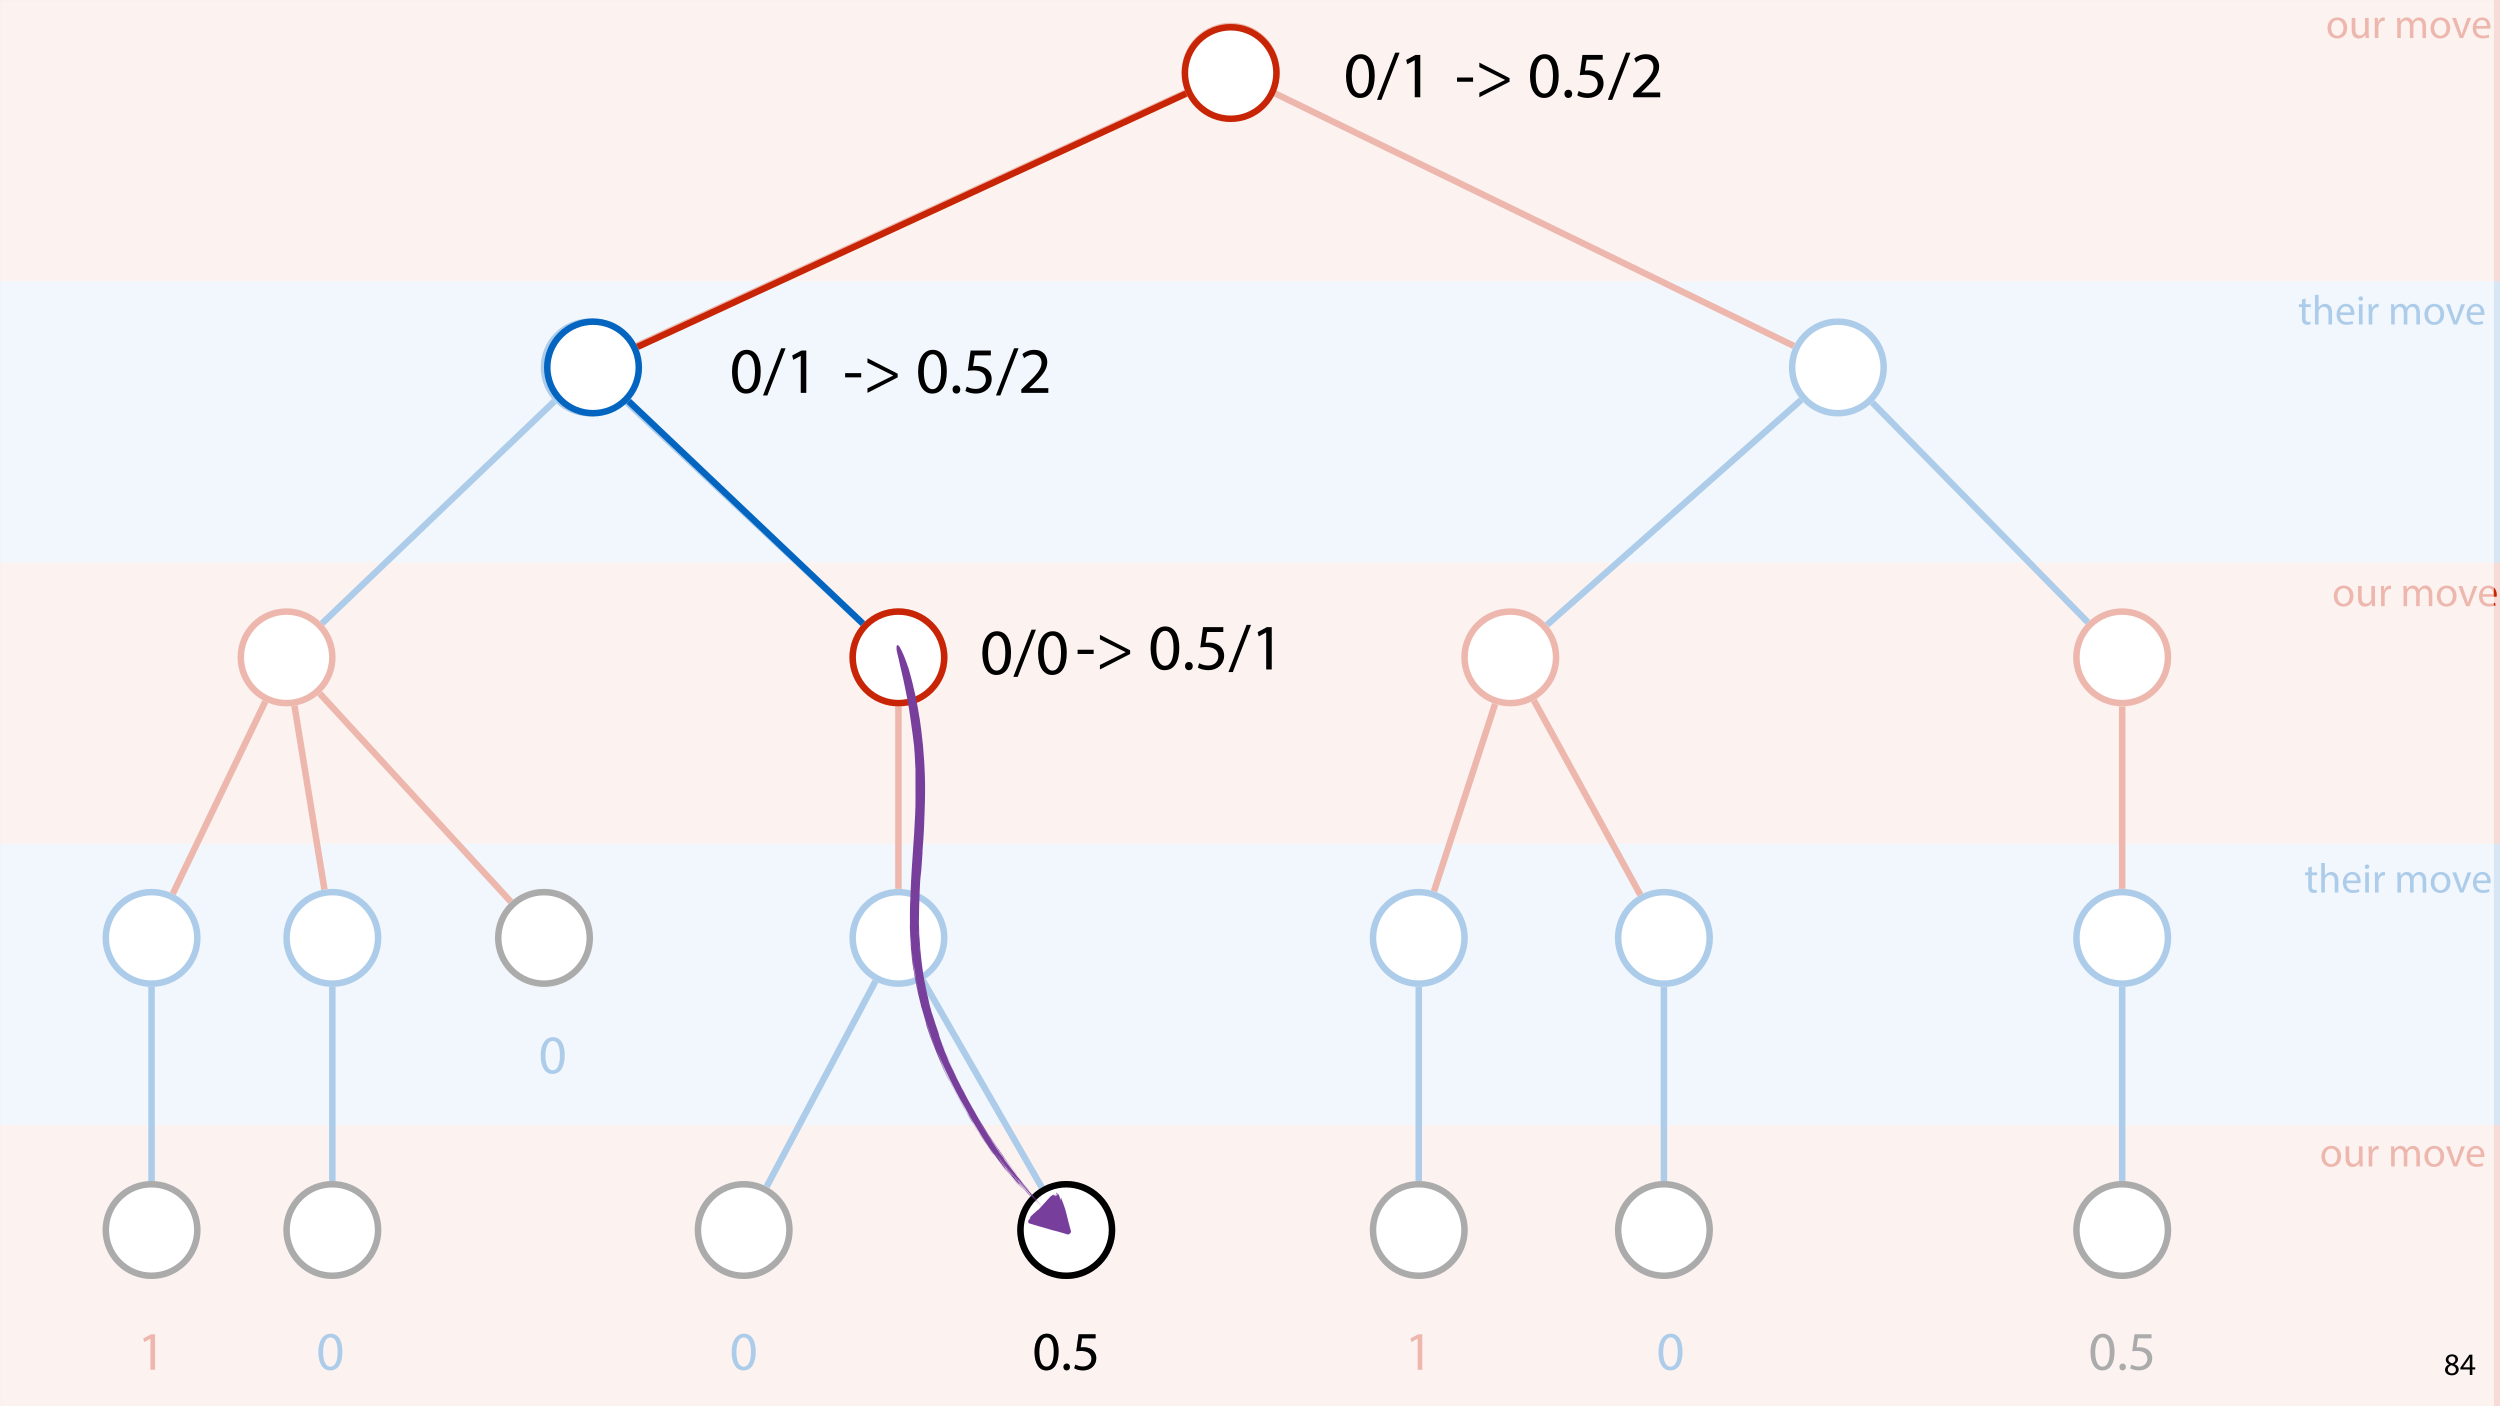 <?xml version="1.0" encoding="UTF-8"?>
<svg xmlns="http://www.w3.org/2000/svg" xmlns:xlink="http://www.w3.org/1999/xlink" width="1920pt" height="1080pt" viewBox="0 0 1920 1080" version="1.1">
<defs>
<g>
<symbol overflow="visible" id="glyph0-0">
<path style="stroke:none;" d="M 0 0 L 16 0 L 16 -22.406 L 0 -22.406 Z M 8 -12.641 L 2.562 -20.797 L 13.438 -20.797 Z M 8.953 -11.203 L 14.406 -19.359 L 14.406 -3.047 Z M 2.562 -1.594 L 8 -9.766 L 13.438 -1.594 Z M 1.594 -19.359 L 7.047 -11.203 L 1.594 -3.047 Z M 1.594 -19.359 "/>
</symbol>
<symbol overflow="visible" id="glyph0-1">
<path style="stroke:none;" d="M 8.891 -15.844 C 4.609 -15.844 1.219 -12.797 1.219 -7.609 C 1.219 -2.719 4.453 0.359 8.641 0.359 C 12.391 0.359 16.359 -2.141 16.359 -7.875 C 16.359 -12.609 13.344 -15.844 8.891 -15.844 Z M 8.828 -13.734 C 12.156 -13.734 13.469 -10.406 13.469 -7.781 C 13.469 -4.281 11.453 -1.766 8.766 -1.766 C 6.016 -1.766 4.062 -4.312 4.062 -7.719 C 4.062 -10.656 5.5 -13.734 8.828 -13.734 Z M 8.828 -13.734 "/>
</symbol>
<symbol overflow="visible" id="glyph0-2">
<path style="stroke:none;" d="M 15.297 -15.484 L 12.484 -15.484 L 12.484 -5.984 C 12.484 -5.469 12.391 -4.953 12.219 -4.547 C 11.719 -3.297 10.406 -1.984 8.516 -1.984 C 5.953 -1.984 5.062 -3.969 5.062 -6.906 L 5.062 -15.484 L 2.234 -15.484 L 2.234 -6.438 C 2.234 -0.984 5.156 0.359 7.578 0.359 C 10.344 0.359 11.969 -1.281 12.703 -2.531 L 12.766 -2.531 L 12.922 0 L 15.422 0 C 15.328 -1.219 15.297 -2.625 15.297 -4.219 Z M 15.297 -15.484 "/>
</symbol>
<symbol overflow="visible" id="glyph0-3">
<path style="stroke:none;" d="M 2.344 0 L 5.125 0 L 5.125 -8.25 C 5.125 -8.734 5.188 -9.188 5.25 -9.562 C 5.625 -11.688 7.047 -13.188 9.031 -13.188 C 9.406 -13.188 9.703 -13.156 9.984 -13.094 L 9.984 -15.75 C 9.734 -15.812 9.5 -15.844 9.188 -15.844 C 7.297 -15.844 5.594 -14.531 4.891 -12.453 L 4.766 -12.453 L 4.672 -15.484 L 2.203 -15.484 C 2.297 -14.047 2.344 -12.484 2.344 -10.656 Z M 2.344 0 "/>
</symbol>
<symbol overflow="visible" id="glyph0-4">
<path style="stroke:none;" d=""/>
</symbol>
<symbol overflow="visible" id="glyph0-5">
<path style="stroke:none;" d="M 2.344 0 L 5.094 0 L 5.094 -9.344 C 5.094 -9.828 5.156 -10.297 5.312 -10.719 C 5.766 -12.125 7.047 -13.531 8.797 -13.531 C 10.938 -13.531 12.031 -11.75 12.031 -9.281 L 12.031 0 L 14.781 0 L 14.781 -9.562 C 14.781 -10.078 14.875 -10.594 15.016 -10.969 C 15.484 -12.359 16.734 -13.531 18.344 -13.531 C 20.609 -13.531 21.703 -11.75 21.703 -8.766 L 21.703 0 L 24.453 0 L 24.453 -9.125 C 24.453 -14.5 21.406 -15.844 19.359 -15.844 C 17.891 -15.844 16.859 -15.453 15.938 -14.75 C 15.297 -14.266 14.688 -13.594 14.203 -12.734 L 14.141 -12.734 C 13.469 -14.562 11.875 -15.844 9.766 -15.844 C 7.203 -15.844 5.766 -14.469 4.891 -12.984 L 4.797 -12.984 L 4.672 -15.484 L 2.203 -15.484 C 2.297 -14.203 2.344 -12.891 2.344 -11.297 Z M 2.344 0 "/>
</symbol>
<symbol overflow="visible" id="glyph0-6">
<path style="stroke:none;" d="M 0.422 -15.484 L 6.297 0 L 8.984 0 L 15.078 -15.484 L 12.125 -15.484 L 9.125 -6.781 C 8.609 -5.375 8.156 -4.094 7.812 -2.812 L 7.719 -2.812 C 7.391 -4.094 6.969 -5.375 6.469 -6.781 L 3.422 -15.484 Z M 0.422 -15.484 "/>
</symbol>
<symbol overflow="visible" id="glyph0-7">
<path style="stroke:none;" d="M 14.781 -7.234 C 14.812 -7.516 14.875 -7.969 14.875 -8.547 C 14.875 -11.391 13.531 -15.844 8.484 -15.844 C 3.969 -15.844 1.219 -12.156 1.219 -7.484 C 1.219 -2.812 4.062 0.312 8.828 0.312 C 11.297 0.312 12.984 -0.188 13.984 -0.641 L 13.5 -2.656 C 12.453 -2.203 11.234 -1.859 9.219 -1.859 C 6.406 -1.859 3.969 -3.422 3.906 -7.234 Z M 3.938 -9.25 C 4.156 -11.203 5.406 -13.828 8.25 -13.828 C 11.422 -13.828 12.188 -11.047 12.156 -9.25 Z M 3.938 -9.25 "/>
</symbol>
<symbol overflow="visible" id="glyph0-8">
<path style="stroke:none;" d="M 2.969 -19.203 L 2.969 -15.484 L 0.578 -15.484 L 0.578 -13.344 L 2.969 -13.344 L 2.969 -4.891 C 2.969 -3.078 3.266 -1.703 4.062 -0.859 C 4.734 -0.094 5.797 0.312 7.109 0.312 C 8.188 0.312 9.062 0.156 9.594 -0.062 L 9.469 -2.172 C 9.125 -2.078 8.578 -1.984 7.844 -1.984 C 6.266 -1.984 5.734 -3.078 5.734 -4.984 L 5.734 -13.344 L 9.766 -13.344 L 9.766 -15.484 L 5.734 -15.484 L 5.734 -19.938 Z M 2.969 -19.203 "/>
</symbol>
<symbol overflow="visible" id="glyph0-9">
<path style="stroke:none;" d="M 2.344 0 L 5.156 0 L 5.156 -9.344 C 5.156 -9.891 5.188 -10.297 5.344 -10.688 C 5.859 -12.219 7.297 -13.5 9.125 -13.5 C 11.781 -13.5 12.703 -11.391 12.703 -8.891 L 12.703 0 L 15.516 0 L 15.516 -9.219 C 15.516 -14.562 12.188 -15.844 10.109 -15.844 C 9.062 -15.844 8.062 -15.516 7.234 -15.047 C 6.375 -14.562 5.656 -13.859 5.219 -13.062 L 5.156 -13.062 L 5.156 -22.719 L 2.344 -22.719 Z M 2.344 0 "/>
</symbol>
<symbol overflow="visible" id="glyph0-10">
<path style="stroke:none;" d="M 5.156 0 L 5.156 -15.484 L 2.344 -15.484 L 2.344 0 Z M 3.75 -21.594 C 2.719 -21.594 1.984 -20.828 1.984 -19.844 C 1.984 -18.875 2.688 -18.109 3.688 -18.109 C 4.797 -18.109 5.5 -18.875 5.469 -19.844 C 5.469 -20.828 4.797 -21.594 3.75 -21.594 Z M 3.75 -21.594 "/>
</symbol>
<symbol overflow="visible" id="glyph1-0">
<path style="stroke:none;" d="M 0 0 L 21 0 L 21 -29.406 L 0 -29.406 Z M 10.5 -16.594 L 3.359 -27.297 L 17.641 -27.297 Z M 11.766 -14.703 L 18.906 -25.406 L 18.906 -3.984 Z M 3.359 -2.094 L 10.5 -12.812 L 17.641 -2.094 Z M 2.094 -25.406 L 9.234 -14.703 L 2.094 -3.984 Z M 2.094 -25.406 "/>
</symbol>
<symbol overflow="visible" id="glyph1-1">
<path style="stroke:none;" d="M 9.906 0 L 13.484 0 L 13.484 -27.297 L 10.328 -27.297 L 4.375 -24.109 L 5.078 -21.297 L 9.828 -23.859 L 9.906 -23.859 Z M 9.906 0 "/>
</symbol>
<symbol overflow="visible" id="glyph1-2">
<path style="stroke:none;" d="M 11 -27.766 C 5.453 -27.766 1.516 -22.719 1.516 -13.562 C 1.594 -4.531 5.203 0.469 10.547 0.469 C 16.594 0.469 20.031 -4.656 20.031 -13.938 C 20.031 -22.641 16.766 -27.766 11 -27.766 Z M 10.797 -24.906 C 14.609 -24.906 16.344 -20.5 16.344 -13.781 C 16.344 -6.797 14.531 -2.391 10.75 -2.391 C 7.391 -2.391 5.203 -6.422 5.203 -13.531 C 5.203 -20.953 7.562 -24.906 10.797 -24.906 Z M 10.797 -24.906 "/>
</symbol>
<symbol overflow="visible" id="glyph1-3">
<path style="stroke:none;" d="M 4.656 0.469 C 6.219 0.469 7.188 -0.672 7.188 -2.188 C 7.188 -3.734 6.172 -4.828 4.703 -4.828 C 3.234 -4.828 2.188 -3.734 2.188 -2.188 C 2.188 -0.672 3.188 0.469 4.656 0.469 Z M 4.656 0.469 "/>
</symbol>
<symbol overflow="visible" id="glyph1-4">
<path style="stroke:none;" d="M 18.188 -27.297 L 5.125 -27.297 L 3.359 -14.203 C 4.375 -14.328 5.594 -14.484 7.141 -14.484 C 12.594 -14.484 14.953 -11.969 15 -8.438 C 15 -4.781 12.016 -2.516 8.531 -2.516 C 6.047 -2.516 3.828 -3.359 2.688 -4.031 L 1.766 -1.219 C 3.062 -0.375 5.594 0.469 8.562 0.469 C 14.484 0.469 18.734 -3.531 18.734 -8.859 C 18.734 -12.312 16.969 -14.656 14.828 -15.875 C 13.141 -16.891 11.047 -17.344 8.953 -17.344 C 7.938 -17.344 7.344 -17.266 6.719 -17.172 L 7.766 -24.188 L 18.188 -24.188 Z M 18.188 -27.297 "/>
</symbol>
<symbol overflow="visible" id="glyph2-0">
<path style="stroke:none;" d="M 0 0 L 12 0 L 12 -16.797 L 0 -16.797 Z M 6 -9.484 L 1.922 -15.594 L 10.078 -15.594 Z M 6.719 -8.406 L 10.797 -14.516 L 10.797 -2.281 Z M 1.922 -1.203 L 6 -7.312 L 10.078 -1.203 Z M 1.203 -14.516 L 5.281 -8.406 L 1.203 -2.281 Z M 1.203 -14.516 "/>
</symbol>
<symbol overflow="visible" id="glyph2-1">
<path style="stroke:none;" d="M 6.125 0.266 C 9.094 0.266 11.422 -1.562 11.422 -4.266 C 11.422 -6.172 10.219 -7.531 8.281 -8.297 L 8.281 -8.375 C 10.203 -9.281 10.844 -10.703 10.844 -12.031 C 10.844 -13.969 9.344 -15.859 6.312 -15.859 C 3.578 -15.859 1.484 -14.188 1.484 -11.719 C 1.484 -10.375 2.234 -9.031 3.953 -8.203 L 3.984 -8.141 C 2.062 -7.312 0.891 -5.922 0.891 -3.953 C 0.891 -1.688 2.859 0.266 6.125 0.266 Z M 6.172 -1.266 C 4.172 -1.266 2.969 -2.656 3.047 -4.25 C 3.047 -5.734 4.031 -6.938 5.859 -7.469 C 7.969 -6.859 9.281 -5.953 9.281 -4.062 C 9.281 -2.453 8.062 -1.266 6.172 -1.266 Z M 6.188 -14.359 C 8.094 -14.359 8.828 -13.062 8.828 -11.812 C 8.828 -10.391 7.797 -9.438 6.453 -8.969 C 4.656 -9.453 3.484 -10.297 3.484 -11.859 C 3.484 -13.203 4.438 -14.359 6.188 -14.359 Z M 6.188 -14.359 "/>
</symbol>
<symbol overflow="visible" id="glyph2-2">
<path style="stroke:none;" d="M 9.594 0 L 9.594 -4.25 L 11.781 -4.25 L 11.781 -5.906 L 9.594 -5.906 L 9.594 -15.594 L 7.312 -15.594 L 0.359 -5.641 L 0.359 -4.25 L 7.609 -4.25 L 7.609 0 Z M 2.5 -5.906 L 2.5 -5.953 L 6.312 -11.25 C 6.75 -11.969 7.125 -12.641 7.609 -13.562 L 7.688 -13.562 C 7.625 -12.75 7.609 -11.922 7.609 -11.109 L 7.609 -5.906 Z M 2.5 -5.906 "/>
</symbol>
<symbol overflow="visible" id="glyph3-0">
<path style="stroke:none;" d="M 0 0 L 25 0 L 25 -35 L 0 -35 Z M 12.5 -19.75 L 4 -32.5 L 21 -32.5 Z M 14 -17.5 L 22.5 -30.25 L 22.5 -4.75 Z M 4 -2.5 L 12.5 -15.25 L 21 -2.5 Z M 2.5 -30.25 L 11 -17.5 L 2.5 -4.75 Z M 2.5 -30.25 "/>
</symbol>
<symbol overflow="visible" id="glyph3-1">
<path style="stroke:none;" d="M 13.094 -33.047 C 6.5 -33.047 1.797 -27.047 1.797 -16.156 C 1.906 -5.406 6.203 0.547 12.547 0.547 C 19.75 0.547 23.844 -5.547 23.844 -16.594 C 23.844 -26.953 19.953 -33.047 13.094 -33.047 Z M 12.844 -29.656 C 17.406 -29.656 19.453 -24.406 19.453 -16.406 C 19.453 -8.094 17.297 -2.844 12.797 -2.844 C 8.797 -2.844 6.203 -7.656 6.203 -16.094 C 6.203 -24.953 9 -29.656 12.844 -29.656 Z M 12.844 -29.656 "/>
</symbol>
<symbol overflow="visible" id="glyph3-2">
<path style="stroke:none;" d="M 3.297 2 L 17.297 -34.25 L 13.906 -34.25 L -0.047 2 Z M 3.297 2 "/>
</symbol>
<symbol overflow="visible" id="glyph3-3">
<path style="stroke:none;" d="M 11.797 0 L 16.047 0 L 16.047 -32.5 L 12.297 -32.5 L 5.203 -28.703 L 6.047 -25.344 L 11.703 -28.406 L 11.797 -28.406 Z M 11.797 0 "/>
</symbol>
<symbol overflow="visible" id="glyph3-4">
<path style="stroke:none;" d="M 1.5 -15.156 L 1.5 -11.906 L 13.844 -11.906 L 13.844 -15.156 Z M 1.5 -15.156 "/>
</symbol>
<symbol overflow="visible" id="glyph3-5">
<path style="stroke:none;" d="M 26.5 -14.703 L 3.297 -26.594 L 3.297 -23.156 L 23 -13.344 L 23 -13.25 L 3.297 -3.453 L 3.297 0 L 26.5 -11.906 Z M 26.5 -14.703 "/>
</symbol>
<symbol overflow="visible" id="glyph3-6">
<path style="stroke:none;" d=""/>
</symbol>
<symbol overflow="visible" id="glyph3-7">
<path style="stroke:none;" d="M 5.547 0.547 C 7.406 0.547 8.547 -0.797 8.547 -2.594 C 8.547 -4.453 7.344 -5.75 5.594 -5.75 C 3.844 -5.75 2.594 -4.453 2.594 -2.594 C 2.594 -0.797 3.797 0.547 5.547 0.547 Z M 5.547 0.547 "/>
</symbol>
<symbol overflow="visible" id="glyph3-8">
<path style="stroke:none;" d="M 21.656 -32.5 L 6.094 -32.5 L 4 -16.906 C 5.203 -17.047 6.656 -17.25 8.5 -17.25 C 15 -17.25 17.797 -14.25 17.844 -10.047 C 17.844 -5.703 14.297 -3 10.156 -3 C 7.203 -3 4.547 -4 3.203 -4.797 L 2.094 -1.453 C 3.656 -0.453 6.656 0.547 10.203 0.547 C 17.25 0.547 22.297 -4.203 22.297 -10.547 C 22.297 -14.656 20.203 -17.453 17.656 -18.906 C 15.656 -20.094 13.156 -20.656 10.656 -20.656 C 9.453 -20.656 8.75 -20.547 8 -20.453 L 9.25 -28.797 L 21.656 -28.797 Z M 21.656 -32.5 "/>
</symbol>
<symbol overflow="visible" id="glyph3-9">
<path style="stroke:none;" d="M 23 0 L 23 -3.656 L 8.406 -3.656 L 8.406 -3.75 L 11 -6.156 C 17.844 -12.75 22.203 -17.594 22.203 -23.594 C 22.203 -28.25 19.25 -33.047 12.25 -33.047 C 8.5 -33.047 5.297 -31.656 3.047 -29.75 L 4.453 -26.656 C 5.953 -27.906 8.406 -29.406 11.344 -29.406 C 16.203 -29.406 17.797 -26.344 17.797 -23.047 C 17.75 -18.156 14 -13.953 5.703 -6.047 L 2.25 -2.703 L 2.25 0 Z M 23 0 "/>
</symbol>
</g>
<filter id="alpha" filterUnits="objectBoundingBox" x="0%" y="0%" width="100%" height="100%">
  <feColorMatrix type="matrix" in="SourceGraphic" values="0 0 0 0 1 0 0 0 0 1 0 0 0 0 1 0 0 0 1 0"/>
</filter>
<mask id="mask0">
  <g filter="url(#alpha)">
<rect x="0" y="0" width="1920" height="1080" style="fill:rgb(0%,0%,0%);fill-opacity:0.671;stroke:none;"/>
  </g>
</mask>
<clipPath id="clip1">
  <rect x="0" y="0" width="1916" height="1080"/>
</clipPath>
<g id="surface5" clip-path="url(#clip1)">
<path style=" stroke:none;fill-rule:nonzero;fill:rgb(100%,100%,100%);fill-opacity:1;" d="M -0.5 1080 L 1915.309 1080 L 1915.309 0 L -0.5 0 Z M -0.5 1080 "/>
</g>
</defs>
<g id="surface1">
<rect x="0" y="0" width="1920" height="1080" style="fill:rgb(100%,100%,100%);fill-opacity:1;stroke:none;"/>
<path style=" stroke:none;fill-rule:nonzero;fill:rgb(78.432%,14.51%,2.353%);fill-opacity:0.161;" d="M 0 216 L 1920 216 L 1920 0 L 0 0 Z M 0 216 "/>
<path style=" stroke:none;fill-rule:nonzero;fill:rgb(1.176%,39.607%,75.294%);fill-opacity:0.161;" d="M 0 432 L 1920 432 L 1920 216 L 0 216 Z M 0 432 "/>
<path style=" stroke:none;fill-rule:nonzero;fill:rgb(78.432%,14.51%,2.353%);fill-opacity:0.161;" d="M 0 648 L 1920 648 L 1920 432 L 0 432 Z M 0 648 "/>
<path style=" stroke:none;fill-rule:nonzero;fill:rgb(1.176%,39.607%,75.294%);fill-opacity:0.161;" d="M 0 864 L 1920 864 L 1920 648 L 0 648 Z M 0 864 "/>
<path style=" stroke:none;fill-rule:nonzero;fill:rgb(78.432%,14.51%,2.353%);fill-opacity:0.161;" d="M 0 1080 L 1920 1080 L 1920 864 L 0 864 Z M 0 1080 "/>
<path style="fill-rule:nonzero;fill:rgb(100%,100%,100%);fill-opacity:1;stroke-width:5;stroke-linecap:butt;stroke-linejoin:miter;stroke:rgb(78.432%,14.51%,2.353%);stroke-opacity:1;stroke-miterlimit:4;" d="M 60.016 10.297 C 73.742 24.027 73.742 46.285 60.016 60.016 C 46.285 73.742 24.027 73.742 10.297 60.016 C -3.434 46.285 -3.434 24.027 10.297 10.297 C 24.027 -3.434 46.285 -3.434 60.016 10.297 Z M 60.016 10.297 " transform="matrix(1,0,0,1,910,20)"/>
<path style="fill-rule:nonzero;fill:rgb(100%,100%,100%);fill-opacity:1;stroke-width:5;stroke-linecap:butt;stroke-linejoin:miter;stroke:rgb(1.176%,39.607%,75.294%);stroke-opacity:1;stroke-miterlimit:4;" d="M 60.014 10.299 C 73.744 24.025 73.744 46.287 60.014 60.013 C 46.287 73.744 24.025 73.744 10.299 60.013 C -3.432 46.287 -3.432 24.025 10.299 10.299 C 24.025 -3.432 46.287 -3.432 60.014 10.299 Z M 60.014 10.299 " transform="matrix(1,0,0,1,417.799,247.034)"/>
<path style=" stroke:none;fill-rule:nonzero;fill:rgb(100%,100%,100%);fill-opacity:1;" d="M 1436.379 257.332 C 1450.105 271.059 1450.105 293.32 1436.379 307.047 C 1422.648 320.777 1400.391 320.777 1386.66 307.047 C 1372.93 293.32 1372.93 271.059 1386.66 257.332 C 1400.391 243.602 1422.648 243.602 1436.379 257.332 Z M 1436.379 257.332 "/>
<path style="fill:none;stroke-width:5;stroke-linecap:butt;stroke-linejoin:miter;stroke:rgb(1.176%,39.607%,75.294%);stroke-opacity:1;stroke-miterlimit:4;" d="M 60.015 10.299 C 73.741 24.025 73.741 46.287 60.015 60.013 C 46.284 73.744 24.027 73.744 10.296 60.013 C -3.43 46.287 -3.43 24.025 10.296 10.299 C 24.027 -3.432 46.284 -3.432 60.015 10.299 Z M 60.015 10.299 " transform="matrix(1,0,0,1,1376.364,247.034)"/>
<path style="fill-rule:nonzero;fill:rgb(100%,100%,100%);fill-opacity:1;stroke-width:5;stroke-linecap:butt;stroke-linejoin:miter;stroke:rgb(78.432%,14.51%,2.353%);stroke-opacity:1;stroke-miterlimit:4;" d="M 60.013 10.295 C 73.744 24.026 73.744 46.284 60.013 60.014 C 46.287 73.744 24.025 73.744 10.298 60.014 C -3.432 46.284 -3.432 24.026 10.298 10.295 C 24.025 -3.431 46.287 -3.431 60.013 10.295 Z M 60.013 10.295 " transform="matrix(1,0,0,1,184.928,469.689)"/>
<path style="fill-rule:nonzero;fill:rgb(100%,100%,100%);fill-opacity:1;stroke-width:5;stroke-linecap:butt;stroke-linejoin:miter;stroke:rgb(78.432%,14.51%,2.353%);stroke-opacity:1;stroke-miterlimit:4;" d="M 60.015 10.295 C 73.741 24.026 73.741 46.284 60.015 60.014 C 46.284 73.744 24.027 73.744 10.296 60.014 C -3.43 46.284 -3.43 24.026 10.296 10.295 C 24.027 -3.431 46.284 -3.431 60.015 10.295 Z M 60.015 10.295 " transform="matrix(1,0,0,1,654.848,469.689)"/>
<path style=" stroke:none;fill-rule:nonzero;fill:rgb(100%,100%,100%);fill-opacity:1;" d="M 1184.781 479.984 C 1198.512 493.715 1198.512 515.973 1184.781 529.703 C 1171.055 543.434 1148.797 543.434 1135.066 529.703 C 1121.336 515.973 1121.336 493.715 1135.066 479.984 C 1148.797 466.258 1171.055 466.258 1184.781 479.984 Z M 1184.781 479.984 "/>
<path style="fill:none;stroke-width:5;stroke-linecap:butt;stroke-linejoin:miter;stroke:rgb(78.432%,14.51%,2.353%);stroke-opacity:1;stroke-miterlimit:4;" d="M 60.012 10.295 C 73.743 24.026 73.743 46.284 60.012 60.014 C 46.286 73.744 24.024 73.744 10.297 60.014 C -3.433 46.284 -3.433 24.026 10.297 10.295 C 24.024 -3.431 46.286 -3.431 60.012 10.295 Z M 60.012 10.295 " transform="matrix(1,0,0,1,1124.769,469.689)"/>
<path style="fill-rule:nonzero;fill:rgb(100%,100%,100%);fill-opacity:1;stroke-width:5;stroke-linecap:butt;stroke-linejoin:miter;stroke:rgb(78.432%,14.51%,2.353%);stroke-opacity:1;stroke-miterlimit:4;" d="M 60.014 10.295 C 73.745 24.026 73.745 46.284 60.014 60.014 C 46.284 73.744 24.026 73.744 10.295 60.014 C -3.431 46.284 -3.431 24.026 10.295 10.295 C 24.026 -3.431 46.284 -3.431 60.014 10.295 Z M 60.014 10.295 " transform="matrix(1,0,0,1,1594.689,469.689)"/>
<path style="fill-rule:nonzero;fill:rgb(100%,100%,100%);fill-opacity:1;stroke-width:5;stroke-linecap:butt;stroke-linejoin:miter;stroke:rgb(1.176%,39.607%,75.294%);stroke-opacity:1;stroke-miterlimit:4;" d="M 60.014 10.298 C 73.744 24.024 73.744 46.286 60.014 60.013 C 46.283 73.743 24.026 73.743 10.295 60.013 C -3.432 46.286 -3.432 24.024 10.295 10.298 C 24.026 -3.433 46.283 -3.433 60.014 10.298 Z M 60.014 10.298 " transform="matrix(1,0,0,1,81.244,685.144)"/>
<path style="fill-rule:nonzero;fill:rgb(100%,100%,100%);fill-opacity:1;stroke-width:5;stroke-linecap:butt;stroke-linejoin:miter;stroke:rgb(0%,0%,0%);stroke-opacity:1;stroke-miterlimit:4;" d="M 60.013 10.298 C 73.743 24.024 73.743 46.286 60.013 60.013 C 46.286 73.743 24.024 73.743 10.298 60.013 C -3.433 46.286 -3.433 24.024 10.298 10.298 C 24.024 -3.433 46.286 -3.433 60.013 10.298 Z M 60.013 10.298 " transform="matrix(1,0,0,1,382.644,685.144)"/>
<path style="fill-rule:nonzero;fill:rgb(100%,100%,100%);fill-opacity:1;stroke-width:5;stroke-linecap:butt;stroke-linejoin:miter;stroke:rgb(1.176%,39.607%,75.294%);stroke-opacity:1;stroke-miterlimit:4;" d="M 60.015 10.298 C 73.741 24.024 73.741 46.286 60.015 60.013 C 46.284 73.743 24.027 73.743 10.296 60.013 C -3.43 46.286 -3.43 24.024 10.296 10.298 C 24.027 -3.433 46.284 -3.433 60.015 10.298 Z M 60.015 10.298 " transform="matrix(1,0,0,1,654.848,685.144)"/>
<path style=" stroke:none;fill-rule:nonzero;fill:rgb(100%,100%,100%);fill-opacity:1;" d="M 1302.75 695.441 C 1316.477 709.168 1316.477 731.43 1302.75 745.156 C 1289.02 758.887 1266.762 758.887 1253.031 745.156 C 1239.305 731.43 1239.305 709.168 1253.031 695.441 C 1266.762 681.711 1289.02 681.711 1302.75 695.441 Z M 1302.75 695.441 "/>
<path style="fill:none;stroke-width:5;stroke-linecap:butt;stroke-linejoin:miter;stroke:rgb(1.176%,39.607%,75.294%);stroke-opacity:1;stroke-miterlimit:4;" d="M 60.015 10.298 C 73.742 24.024 73.742 46.286 60.015 60.013 C 46.285 73.743 24.027 73.743 10.296 60.013 C -3.434 46.286 -3.434 24.024 10.296 10.298 C 24.027 -3.433 46.285 -3.433 60.015 10.298 Z M 60.015 10.298 " transform="matrix(1,0,0,1,1242.735,685.144)"/>
<path style="fill-rule:nonzero;fill:rgb(100%,100%,100%);fill-opacity:1;stroke-width:5;stroke-linecap:butt;stroke-linejoin:miter;stroke:rgb(1.176%,39.607%,75.294%);stroke-opacity:1;stroke-miterlimit:4;" d="M 60.014 10.298 C 73.745 24.024 73.745 46.286 60.014 60.013 C 46.284 73.743 24.026 73.743 10.295 60.013 C -3.431 46.286 -3.431 24.024 10.295 10.298 C 24.026 -3.433 46.284 -3.433 60.014 10.298 Z M 60.014 10.298 " transform="matrix(1,0,0,1,1594.689,685.144)"/>
<path style="fill-rule:nonzero;fill:rgb(100%,100%,100%);fill-opacity:1;stroke-width:5;stroke-linecap:butt;stroke-linejoin:miter;stroke:rgb(0%,0%,0%);stroke-opacity:1;stroke-miterlimit:4;" d="M 60.014 10.296 C 73.744 24.027 73.744 46.284 60.014 60.015 C 46.283 73.741 24.026 73.741 10.295 60.015 C -3.432 46.284 -3.432 24.027 10.295 10.296 C 24.026 -3.431 46.283 -3.431 60.014 10.296 Z M 60.014 10.296 " transform="matrix(1,0,0,1,81.244,909.489)"/>
<path style="fill-rule:nonzero;fill:rgb(100%,100%,100%);fill-opacity:1;stroke-width:5;stroke-linecap:butt;stroke-linejoin:miter;stroke:rgb(0%,0%,0%);stroke-opacity:1;stroke-miterlimit:4;" d="M 60.014 10.296 C 73.744 24.027 73.744 46.284 60.014 60.015 C 46.283 73.741 24.026 73.741 10.295 60.015 C -3.431 46.284 -3.431 24.027 10.295 10.296 C 24.026 -3.431 46.283 -3.431 60.014 10.296 Z M 60.014 10.296 " transform="matrix(1,0,0,1,220.084,909.489)"/>
<path style="fill-rule:nonzero;fill:rgb(100%,100%,100%);fill-opacity:1;stroke-width:5;stroke-linecap:butt;stroke-linejoin:miter;stroke:rgb(0%,0%,0%);stroke-opacity:1;stroke-miterlimit:4;" d="M 60.015 10.296 C 73.741 24.027 73.741 46.284 60.015 60.015 C 46.284 73.741 24.027 73.741 10.296 60.015 C -3.43 46.284 -3.43 24.027 10.296 10.296 C 24.027 -3.431 46.284 -3.431 60.015 10.296 Z M 60.015 10.296 " transform="matrix(1,0,0,1,535.997,909.489)"/>
<path style="fill-rule:nonzero;fill:rgb(100%,100%,100%);fill-opacity:1;stroke-width:5;stroke-linecap:butt;stroke-linejoin:miter;stroke:rgb(0%,0%,0%);stroke-opacity:1;stroke-miterlimit:4;" d="M 60.014 10.296 C 73.745 24.027 73.745 46.284 60.014 60.015 C 46.284 73.741 24.026 73.741 10.296 60.015 C -3.431 46.284 -3.431 24.027 10.296 10.296 C 24.026 -3.431 46.284 -3.431 60.014 10.296 Z M 60.014 10.296 " transform="matrix(1,0,0,1,783.716,909.489)"/>
<path style=" stroke:none;fill-rule:nonzero;fill:rgb(100%,100%,100%);fill-opacity:1;" d="M 1114.473 919.785 C 1128.199 933.516 1128.199 955.773 1114.473 969.504 C 1100.742 983.23 1078.484 983.23 1064.754 969.504 C 1051.023 955.773 1051.023 933.516 1064.754 919.785 C 1078.484 906.059 1100.742 906.059 1114.473 919.785 Z M 1114.473 919.785 "/>
<path style="fill:none;stroke-width:5;stroke-linecap:butt;stroke-linejoin:miter;stroke:rgb(0%,0%,0%);stroke-opacity:1;stroke-miterlimit:4;" d="M 60.015 10.296 C 73.745 24.027 73.745 46.284 60.015 60.015 C 46.284 73.741 24.026 73.741 10.296 60.015 C -3.431 46.284 -3.431 24.027 10.296 10.296 C 24.026 -3.431 46.284 -3.431 60.015 10.296 Z M 60.015 10.296 " transform="matrix(1,0,0,1,1054.458,909.489)"/>
<path style=" stroke:none;fill-rule:nonzero;fill:rgb(100%,100%,100%);fill-opacity:1;" d="M 1302.75 919.785 C 1316.477 933.516 1316.477 955.773 1302.75 969.504 C 1289.02 983.23 1266.762 983.23 1253.031 969.504 C 1239.305 955.773 1239.305 933.516 1253.031 919.785 C 1266.762 906.059 1289.02 906.059 1302.75 919.785 Z M 1302.75 919.785 "/>
<path style="fill:none;stroke-width:5;stroke-linecap:butt;stroke-linejoin:miter;stroke:rgb(0%,0%,0%);stroke-opacity:1;stroke-miterlimit:4;" d="M 60.015 10.296 C 73.742 24.027 73.742 46.284 60.015 60.015 C 46.285 73.741 24.027 73.741 10.296 60.015 C -3.434 46.284 -3.434 24.027 10.296 10.296 C 24.027 -3.431 46.285 -3.431 60.015 10.296 Z M 60.015 10.296 " transform="matrix(1,0,0,1,1242.735,909.489)"/>
<path style="fill-rule:nonzero;fill:rgb(100%,100%,100%);fill-opacity:1;stroke-width:5;stroke-linecap:butt;stroke-linejoin:miter;stroke:rgb(0%,0%,0%);stroke-opacity:1;stroke-miterlimit:4;" d="M 60.014 10.296 C 73.745 24.027 73.745 46.284 60.014 60.015 C 46.284 73.741 24.026 73.741 10.295 60.015 C -3.431 46.284 -3.431 24.027 10.295 10.296 C 24.026 -3.431 46.284 -3.431 60.014 10.296 Z M 60.014 10.296 " transform="matrix(1,0,0,1,1594.689,909.489)"/>
<path style="fill:none;stroke-width:5;stroke-linecap:butt;stroke-linejoin:miter;stroke:rgb(78.432%,14.51%,2.353%);stroke-opacity:1;stroke-miterlimit:4;" d="M -0.002 195.484 L 423.803 -0 " transform="matrix(1,0,0,1,487.154,70.93)"/>
<g style="fill:rgb(78.432%,14.51%,2.353%);fill-opacity:1;">
  <use xlink:href="#glyph0-1" x="1786.291" y="29.225"/>
  <use xlink:href="#glyph0-2" x="1803.859" y="29.225"/>
  <use xlink:href="#glyph0-3" x="1821.491" y="29.225"/>
  <use xlink:href="#glyph0-4" x="1831.955" y="29.225"/>
  <use xlink:href="#glyph0-5" x="1838.739" y="29.225"/>
  <use xlink:href="#glyph0-1" x="1865.427" y="29.225"/>
</g>
<g style="fill:rgb(78.432%,14.51%,2.353%);fill-opacity:1;">
  <use xlink:href="#glyph0-6" x="1882.771" y="29.225"/>
</g>
<g style="fill:rgb(78.432%,14.51%,2.353%);fill-opacity:1;">
  <use xlink:href="#glyph0-7" x="1897.843" y="29.225"/>
</g>
<g style="fill:rgb(1.176%,39.607%,75.294%);fill-opacity:1;">
  <use xlink:href="#glyph0-8" x="1764.93" y="249.164"/>
  <use xlink:href="#glyph0-9" x="1775.522" y="249.164"/>
  <use xlink:href="#glyph0-7" x="1793.282" y="249.164"/>
  <use xlink:href="#glyph0-10" x="1809.314" y="249.164"/>
  <use xlink:href="#glyph0-3" x="1816.802" y="249.164"/>
  <use xlink:href="#glyph0-4" x="1827.266" y="249.164"/>
  <use xlink:href="#glyph0-5" x="1834.05" y="249.164"/>
  <use xlink:href="#glyph0-1" x="1860.738" y="249.164"/>
</g>
<g style="fill:rgb(1.176%,39.607%,75.294%);fill-opacity:1;">
  <use xlink:href="#glyph0-6" x="1878.082" y="249.164"/>
</g>
<g style="fill:rgb(1.176%,39.607%,75.294%);fill-opacity:1;">
  <use xlink:href="#glyph0-7" x="1893.154" y="249.164"/>
</g>
<g style="fill:rgb(78.432%,14.51%,2.353%);fill-opacity:1;">
  <use xlink:href="#glyph0-1" x="1791.124" y="465.541"/>
  <use xlink:href="#glyph0-2" x="1808.692" y="465.541"/>
  <use xlink:href="#glyph0-3" x="1826.324" y="465.541"/>
  <use xlink:href="#glyph0-4" x="1836.788" y="465.541"/>
  <use xlink:href="#glyph0-5" x="1843.572" y="465.541"/>
  <use xlink:href="#glyph0-1" x="1870.26" y="465.541"/>
</g>
<g style="fill:rgb(78.432%,14.51%,2.353%);fill-opacity:1;">
  <use xlink:href="#glyph0-6" x="1887.604" y="465.541"/>
</g>
<g style="fill:rgb(78.432%,14.51%,2.353%);fill-opacity:1;">
  <use xlink:href="#glyph0-7" x="1902.676" y="465.541"/>
</g>
<g style="fill:rgb(1.176%,39.607%,75.294%);fill-opacity:1;">
  <use xlink:href="#glyph0-8" x="1769.763" y="685.48"/>
  <use xlink:href="#glyph0-9" x="1780.355" y="685.48"/>
  <use xlink:href="#glyph0-7" x="1798.115" y="685.48"/>
  <use xlink:href="#glyph0-10" x="1814.147" y="685.48"/>
  <use xlink:href="#glyph0-3" x="1821.635" y="685.48"/>
  <use xlink:href="#glyph0-4" x="1832.099" y="685.48"/>
  <use xlink:href="#glyph0-5" x="1838.883" y="685.48"/>
  <use xlink:href="#glyph0-1" x="1865.571" y="685.48"/>
</g>
<g style="fill:rgb(1.176%,39.607%,75.294%);fill-opacity:1;">
  <use xlink:href="#glyph0-6" x="1882.915" y="685.48"/>
</g>
<g style="fill:rgb(1.176%,39.607%,75.294%);fill-opacity:1;">
  <use xlink:href="#glyph0-7" x="1897.987" y="685.48"/>
</g>
<g style="fill:rgb(78.432%,14.51%,2.353%);fill-opacity:1;">
  <use xlink:href="#glyph0-1" x="1781.602" y="895.864"/>
  <use xlink:href="#glyph0-2" x="1799.17" y="895.864"/>
  <use xlink:href="#glyph0-3" x="1816.802" y="895.864"/>
  <use xlink:href="#glyph0-4" x="1827.266" y="895.864"/>
  <use xlink:href="#glyph0-5" x="1834.05" y="895.864"/>
  <use xlink:href="#glyph0-1" x="1860.738" y="895.864"/>
</g>
<g style="fill:rgb(78.432%,14.51%,2.353%);fill-opacity:1;">
  <use xlink:href="#glyph0-6" x="1878.082" y="895.864"/>
</g>
<g style="fill:rgb(78.432%,14.51%,2.353%);fill-opacity:1;">
  <use xlink:href="#glyph0-7" x="1893.154" y="895.864"/>
</g>
<path style="fill-rule:nonzero;fill:rgb(100%,100%,100%);fill-opacity:1;stroke-width:5;stroke-linecap:butt;stroke-linejoin:miter;stroke:rgb(1.176%,39.607%,75.294%);stroke-opacity:1;stroke-miterlimit:4;" d="M 60.014 10.298 C 73.744 24.024 73.744 46.286 60.014 60.013 C 46.283 73.743 24.026 73.743 10.295 60.013 C -3.431 46.286 -3.431 24.024 10.295 10.298 C 24.026 -3.433 46.283 -3.433 60.014 10.298 Z M 60.014 10.298 " transform="matrix(1,0,0,1,220.084,685.144)"/>
<path style="fill:none;stroke-width:5;stroke-linecap:butt;stroke-linejoin:miter;stroke:rgb(78.432%,14.51%,2.353%);stroke-opacity:1;stroke-miterlimit:4;" d="M 398.637 194.062 L 0 -0 " transform="matrix(1,0,0,1,979.019,71.641)"/>
<path style="fill:none;stroke-width:5;stroke-linecap:butt;stroke-linejoin:miter;stroke:rgb(1.176%,39.607%,75.294%);stroke-opacity:1;stroke-miterlimit:4;" d="M 0.002 170.614 L 178.439 0.001 " transform="matrix(1,0,0,1,247.299,308.21)"/>
<path style="fill:none;stroke-width:5;stroke-linecap:butt;stroke-linejoin:miter;stroke:rgb(1.176%,39.607%,75.294%);stroke-opacity:1;stroke-miterlimit:4;" d="M 182.158 171.098 L 0.002 0 " transform="matrix(1,0,0,1,480.401,307.969)"/>
<path style="fill:none;stroke-width:5;stroke-linecap:butt;stroke-linejoin:miter;stroke:rgb(1.176%,39.607%,75.294%);stroke-opacity:1;stroke-miterlimit:4;" d="M 165.602 168.886 L 0.001 -0.001 " transform="matrix(1,0,0,1,1437.882,309.075)"/>
<path style="fill:none;stroke-width:5;stroke-linecap:butt;stroke-linejoin:miter;stroke:rgb(1.176%,39.607%,75.294%);stroke-opacity:1;stroke-miterlimit:4;" d="M -0.001 172.747 L 195.198 0.001 " transform="matrix(1,0,0,1,1188.122,307.144)"/>
<path style="fill:none;stroke-width:5;stroke-linecap:butt;stroke-linejoin:miter;stroke:rgb(78.432%,14.51%,2.353%);stroke-opacity:1;stroke-miterlimit:4;" d="M 0 0 L 23.028 141.121 " transform="matrix(1,0,0,1,226.148,542.011)"/>
<path style="fill:none;stroke-width:5;stroke-linecap:butt;stroke-linejoin:miter;stroke:rgb(78.432%,14.51%,2.353%);stroke-opacity:1;stroke-miterlimit:4;" d="M -0.001 147.581 L 71.019 -0.001 " transform="matrix(1,0,0,1,132.731,538.782)"/>
<path style="fill:none;stroke-width:5;stroke-linecap:butt;stroke-linejoin:miter;stroke:rgb(78.432%,14.51%,2.353%);stroke-opacity:1;stroke-miterlimit:4;" d="M 0 -0.002 C 0 46.713 0 93.428 0 140.143 " transform="matrix(1,0,0,1,690.004,542.502)"/>
<path style="fill:none;stroke-width:5;stroke-linecap:butt;stroke-linejoin:miter;stroke:rgb(78.432%,14.51%,2.353%);stroke-opacity:1;stroke-miterlimit:4;" d="M 146.797 159.97 L -0 0.002 " transform="matrix(1,0,0,1,245.543,532.588)"/>
<path style=" stroke:none;fill-rule:nonzero;fill:rgb(100%,100%,100%);fill-opacity:1;" d="M 1114.473 695.441 C 1128.199 709.168 1128.199 731.43 1114.473 745.156 C 1100.742 758.887 1078.484 758.887 1064.754 745.156 C 1051.023 731.43 1051.023 709.168 1064.754 695.441 C 1078.484 681.711 1100.742 681.711 1114.473 695.441 Z M 1114.473 695.441 "/>
<path style="fill:none;stroke-width:5;stroke-linecap:butt;stroke-linejoin:miter;stroke:rgb(1.176%,39.607%,75.294%);stroke-opacity:1;stroke-miterlimit:4;" d="M 60.015 10.298 C 73.745 24.024 73.745 46.286 60.015 60.013 C 46.284 73.743 24.026 73.743 10.296 60.013 C -3.431 46.286 -3.431 24.024 10.296 10.298 C 24.026 -3.433 46.284 -3.433 60.015 10.298 Z M 60.015 10.298 " transform="matrix(1,0,0,1,1054.458,685.144)"/>
<path style="fill:none;stroke-width:5;stroke-linecap:butt;stroke-linejoin:miter;stroke:rgb(78.432%,14.51%,2.353%);stroke-opacity:1;stroke-miterlimit:4;" d="M 46.945 0.001 L -0 143.848 " transform="matrix(1,0,0,1,1101.297,540.648)"/>
<path style="fill:none;stroke-width:5;stroke-linecap:butt;stroke-linejoin:miter;stroke:rgb(78.432%,14.51%,2.353%);stroke-opacity:1;stroke-miterlimit:4;" d="M -0 -0.001 L 81.793 149.386 " transform="matrix(1,0,0,1,1178.012,537.88)"/>
<path style="fill:none;stroke-width:5;stroke-linecap:butt;stroke-linejoin:miter;stroke:rgb(78.432%,14.51%,2.353%);stroke-opacity:1;stroke-miterlimit:4;" d="M -0 -0.002 C -0 46.713 -0 93.428 -0 140.143 " transform="matrix(1,0,0,1,1629.844,542.502)"/>
<path style="fill:none;stroke-width:5;stroke-linecap:butt;stroke-linejoin:miter;stroke:rgb(1.176%,39.607%,75.294%);stroke-opacity:1;stroke-miterlimit:4;" d="M -0 0.001 C -0 49.677 -0 99.356 -0 149.032 " transform="matrix(1,0,0,1,1629.844,757.956)"/>
<path style="fill:none;stroke-width:5;stroke-linecap:butt;stroke-linejoin:miter;stroke:rgb(1.176%,39.607%,75.294%);stroke-opacity:1;stroke-miterlimit:4;" d="M -0 0.001 C -0 49.677 -0 99.356 -0 149.032 " transform="matrix(1,0,0,1,1277.891,757.956)"/>
<path style="fill:none;stroke-width:5;stroke-linecap:butt;stroke-linejoin:miter;stroke:rgb(1.176%,39.607%,75.294%);stroke-opacity:1;stroke-miterlimit:4;" d="M 0 0.001 C 0 49.677 0 99.356 0 149.032 " transform="matrix(1,0,0,1,1089.613,757.956)"/>
<path style="fill:none;stroke-width:5;stroke-linecap:butt;stroke-linejoin:miter;stroke:rgb(1.176%,39.607%,75.294%);stroke-opacity:1;stroke-miterlimit:4;" d="M -0.001 -0 L 91.35 159.031 " transform="matrix(1,0,0,1,708.763,752.957)"/>
<path style="fill:none;stroke-width:5;stroke-linecap:butt;stroke-linejoin:miter;stroke:rgb(1.176%,39.607%,75.294%);stroke-opacity:1;stroke-miterlimit:4;" d="M 83.588 -0.001 L -0.002 157.784 " transform="matrix(1,0,0,1,588.783,753.58)"/>
<path style="fill:none;stroke-width:5;stroke-linecap:butt;stroke-linejoin:miter;stroke:rgb(1.176%,39.607%,75.294%);stroke-opacity:1;stroke-miterlimit:4;" d="M -0.001 0.001 C -0.001 49.677 -0.001 99.356 -0.001 149.032 " transform="matrix(1,0,0,1,255.239,757.956)"/>
<path style="fill:none;stroke-width:5;stroke-linecap:butt;stroke-linejoin:miter;stroke:rgb(1.176%,39.607%,75.294%);stroke-opacity:1;stroke-miterlimit:4;" d="M -0.001 0.001 C -0.001 49.677 -0.001 99.356 -0.001 149.032 " transform="matrix(1,0,0,1,116.4,757.956)"/>
<g style="fill:rgb(78.432%,14.51%,2.353%);fill-opacity:1;">
  <use xlink:href="#glyph1-1" x="105.626" y="1052.025"/>
</g>
<g style="fill:rgb(0%,0%,0%);fill-opacity:1;">
  <use xlink:href="#glyph1-2" x="792.979" y="1052.025"/>
  <use xlink:href="#glyph1-3" x="814.524" y="1052.025"/>
  <use xlink:href="#glyph1-4" x="823.218" y="1052.025"/>
</g>
<g style="fill:rgb(78.432%,14.51%,2.353%);fill-opacity:1;">
  <use xlink:href="#glyph1-1" x="1078.84" y="1052.025"/>
</g>
<g style="fill:rgb(0%,0%,0%);fill-opacity:1;">
  <use xlink:href="#glyph1-2" x="1603.951" y="1052.025"/>
  <use xlink:href="#glyph1-3" x="1625.497" y="1052.025"/>
  <use xlink:href="#glyph1-4" x="1634.191" y="1052.025"/>
</g>
<g style="fill:rgb(1.176%,39.607%,75.294%);fill-opacity:1;">
  <use xlink:href="#glyph1-2" x="1272.17" y="1052.025"/>
</g>
<g style="fill:rgb(1.176%,39.607%,75.294%);fill-opacity:1;">
  <use xlink:href="#glyph1-2" x="560.379" y="1052.025"/>
</g>
<g style="fill:rgb(1.176%,39.607%,75.294%);fill-opacity:1;">
  <use xlink:href="#glyph1-2" x="242.956" y="1052.025"/>
</g>
<g style="fill:rgb(1.176%,39.607%,75.294%);fill-opacity:1;">
  <use xlink:href="#glyph1-2" x="413.692" y="824.322"/>
</g>
<use xlink:href="#surface5" mask="url(#mask0)"/>
<g style="fill:rgb(0%,0%,0%);fill-opacity:1;">
  <use xlink:href="#glyph2-1" x="1876.876" y="1056"/>
  <use xlink:href="#glyph2-2" x="1889.188" y="1056"/>
</g>
<path style="fill-rule:nonzero;fill:rgb(100%,100%,100%);fill-opacity:1;stroke-width:5;stroke-linecap:butt;stroke-linejoin:miter;stroke:rgb(78.432%,14.51%,2.353%);stroke-opacity:1;stroke-miterlimit:4;" d="M 60.016 10.298 C 73.742 24.024 73.742 46.286 60.016 60.013 C 46.285 73.743 24.027 73.743 10.297 60.013 C -3.434 46.286 -3.434 24.024 10.297 10.298 C 24.027 -3.433 46.285 -3.433 60.016 10.298 Z M 60.016 10.298 " transform="matrix(1,0,0,1,910,20.925)"/>
<path style="fill-rule:nonzero;fill:rgb(100%,100%,100%);fill-opacity:1;stroke-width:5;stroke-linecap:butt;stroke-linejoin:miter;stroke:rgb(1.176%,39.607%,75.294%);stroke-opacity:1;stroke-miterlimit:4;" d="M 60.014 10.299 C 73.744 24.025 73.744 46.287 60.014 60.013 C 46.287 73.744 24.025 73.744 10.299 60.013 C -3.432 46.287 -3.432 24.025 10.299 10.299 C 24.025 -3.432 46.287 -3.432 60.014 10.299 Z M 60.014 10.299 " transform="matrix(1,0,0,1,420.299,247.034)"/>
<path style="fill:none;stroke-width:5;stroke-linecap:butt;stroke-linejoin:miter;stroke:rgb(78.432%,14.51%,2.353%);stroke-opacity:1;stroke-miterlimit:4;" d="M 0 194.534 L 421.313 -0.001 " transform="matrix(1,0,0,1,489.648,71.868)"/>
<g style="fill:rgb(0%,0%,0%);fill-opacity:1;">
  <use xlink:href="#glyph3-1" x="560.379" y="301.719"/>
  <use xlink:href="#glyph3-2" x="586.029" y="301.719"/>
  <use xlink:href="#glyph3-3" x="603.179" y="301.719"/>
</g>
<g style="fill:rgb(0%,0%,0%);fill-opacity:1;">
  <use xlink:href="#glyph3-1" x="1031.936" y="74.686"/>
  <use xlink:href="#glyph3-2" x="1057.586" y="74.686"/>
  <use xlink:href="#glyph3-3" x="1074.736" y="74.686"/>
</g>
<path style="fill-rule:nonzero;fill:rgb(100%,100%,100%);fill-opacity:1;stroke-width:5;stroke-linecap:butt;stroke-linejoin:miter;stroke:rgb(78.432%,14.51%,2.353%);stroke-opacity:1;stroke-miterlimit:4;" d="M 60.015 10.295 C 73.741 24.026 73.741 46.284 60.015 60.014 C 46.284 73.744 24.027 73.744 10.296 60.014 C -3.43 46.284 -3.43 24.026 10.296 10.295 C 24.027 -3.431 46.284 -3.431 60.015 10.295 Z M 60.015 10.295 " transform="matrix(1,0,0,1,654.848,469.689)"/>
<path style="fill:none;stroke-width:5;stroke-linecap:butt;stroke-linejoin:miter;stroke:rgb(1.176%,39.607%,75.294%);stroke-opacity:1;stroke-miterlimit:4;" d="M 0.002 -0 L 179.931 170.808 " transform="matrix(1,0,0,1,482.764,308.113)"/>
<g style="fill:rgb(0%,0%,0%);fill-opacity:1;">
  <use xlink:href="#glyph3-1" x="752.629" y="517.845"/>
  <use xlink:href="#glyph3-2" x="778.279" y="517.845"/>
  <use xlink:href="#glyph3-1" x="795.428" y="517.845"/>
</g>
<g style="fill:rgb(0%,0%,0%);fill-opacity:1;">
  <use xlink:href="#glyph3-4" x="826.091" y="514.153"/>
  <use xlink:href="#glyph3-5" x="841.441" y="514.153"/>
  <use xlink:href="#glyph3-6" x="871.241" y="514.153"/>
  <use xlink:href="#glyph3-1" x="881.841" y="514.153"/>
  <use xlink:href="#glyph3-7" x="907.491" y="514.153"/>
  <use xlink:href="#glyph3-8" x="917.841" y="514.153"/>
  <use xlink:href="#glyph3-2" x="943.491" y="514.153"/>
  <use xlink:href="#glyph3-3" x="960.641" y="514.153"/>
</g>
<g style="fill:rgb(0%,0%,0%);fill-opacity:1;">
  <use xlink:href="#glyph3-4" x="647.559" y="301.719"/>
  <use xlink:href="#glyph3-5" x="662.909" y="301.719"/>
  <use xlink:href="#glyph3-6" x="692.709" y="301.719"/>
  <use xlink:href="#glyph3-1" x="703.309" y="301.719"/>
  <use xlink:href="#glyph3-7" x="728.959" y="301.719"/>
  <use xlink:href="#glyph3-8" x="739.309" y="301.719"/>
  <use xlink:href="#glyph3-2" x="764.959" y="301.719"/>
  <use xlink:href="#glyph3-9" x="782.109" y="301.719"/>
</g>
<g style="fill:rgb(0%,0%,0%);fill-opacity:1;">
  <use xlink:href="#glyph3-4" x="1117.48" y="74.686"/>
  <use xlink:href="#glyph3-5" x="1132.83" y="74.686"/>
  <use xlink:href="#glyph3-6" x="1162.63" y="74.686"/>
  <use xlink:href="#glyph3-1" x="1173.23" y="74.686"/>
  <use xlink:href="#glyph3-7" x="1198.88" y="74.686"/>
  <use xlink:href="#glyph3-8" x="1209.23" y="74.686"/>
  <use xlink:href="#glyph3-2" x="1234.88" y="74.686"/>
  <use xlink:href="#glyph3-9" x="1252.03" y="74.686"/>
</g>
<path style="fill-rule:nonzero;fill:rgb(100%,100%,100%);fill-opacity:1;stroke-width:5;stroke-linecap:butt;stroke-linejoin:miter;stroke:rgb(0%,0%,0%);stroke-opacity:1;stroke-miterlimit:4;" d="M 60.014 10.296 C 73.745 24.027 73.745 46.284 60.014 60.015 C 46.284 73.741 24.026 73.741 10.296 60.015 C -3.431 46.284 -3.431 24.027 10.296 10.296 C 24.026 -3.431 46.284 -3.431 60.014 10.296 Z M 60.014 10.296 " transform="matrix(1,0,0,1,783.716,909.489)"/>
<g style="fill:rgb(0%,0%,0%);fill-opacity:1;">
  <use xlink:href="#glyph1-2" x="792.979" y="1052.025"/>
  <use xlink:href="#glyph1-3" x="814.524" y="1052.025"/>
  <use xlink:href="#glyph1-4" x="823.218" y="1052.025"/>
</g>
<path style=" stroke:none;fill-rule:nonzero;fill:rgb(46.666%,24.706%,60.785%);fill-opacity:1;" d="M 778.523 899.156 C 779.156 899.867 781.758 903.039 781.703 903.141 C 780.746 901.941 778.637 899.438 778.523 899.156 Z M 773.488 892.621 C 774.453 893.766 776.422 896.375 777.012 897.23 C 775.953 895.848 773.746 893.105 773.488 892.621 Z M 781.082 902.734 C 782.453 904.453 785.121 907.523 785.699 908.336 C 784.293 906.645 781.645 903.562 781.082 902.734 Z M 724.125 802.281 C 724.516 803.148 726.051 806.934 725.949 806.973 C 725.41 805.59 724.148 802.582 724.125 802.281 Z M 732.902 823.391 C 733.605 824.707 734.977 827.68 735.375 828.637 C 734.629 827.062 733.051 823.914 732.902 823.391 Z M 738.812 835.309 C 740.227 838.078 741.789 841 741.406 840.5 C 741.016 839.582 738.855 835.66 738.812 835.309 Z M 776.039 903.391 C 773.965 900.754 772.402 898.887 771.023 897.09 C 764.094 888.078 774.785 901.547 776.039 903.391 Z M 749.875 855.984 C 748.73 854.062 747.855 852.512 747.367 851.551 C 748.398 853.344 749.91 855.816 749.875 855.984 Z M 760.039 872.32 C 760.367 872.699 766.781 882.141 770.473 887.277 C 767.266 882.965 759.715 871.941 760.039 872.32 Z M 759.738 881.699 C 755.52 875.484 749.035 865.379 746.258 860.68 C 743.5 856.016 751.223 868.973 759.062 880.379 C 766.922 891.824 760.23 882.531 763.512 887.152 C 766.762 891.738 760.262 882.816 757.148 878.129 C 754.062 873.477 759.289 881.191 759.738 881.699 Z M 759.617 882.191 C 761.18 884.43 762.531 886.352 763.398 887.645 C 761.719 885.387 760.148 883.203 759.617 882.191 Z M 689.73 495.547 C 691.027 496.105 693.777 502.094 696.223 508.863 C 696.82 510.551 697.402 512.242 697.988 513.992 C 701.633 526.617 704.426 539.57 706.41 552.648 C 706.797 555.238 707.16 557.836 707.504 560.512 C 708.559 568.551 709.316 576.672 709.801 584.855 C 709.961 587.574 710.094 590.289 710.199 593.094 C 710.684 602.926 710.488 612.383 710.148 622.035 C 709.977 626.863 709.77 631.766 709.617 636.793 C 709.543 639.305 708.801 650.035 708.438 653.82 C 708.926 650.168 707.602 667.715 707.648 666.926 C 707.434 668.871 707.25 670.902 707.102 672.934 C 706.945 674.961 707.07 672.391 707.215 669.816 C 707.016 672.094 706.852 674.375 706.711 676.695 C 706.574 679.129 706.449 681.562 706.336 684.066 C 706.035 692.219 705.738 700.953 705.703 708.484 C 705.812 718.77 707.105 738.023 709.941 753.133 C 712.781 768.246 716.207 779.309 714.824 774.402 C 711.688 763.328 713.223 769.043 714.004 772.027 C 714.469 773.773 715.105 776.117 715.863 778.723 C 715.879 778.633 715.855 778.426 715.758 778.027 C 717.23 782.953 719.559 789.812 721.883 796.512 C 721.41 795.281 720.844 793.688 720.586 793.125 C 721.781 796.504 720.719 793.863 721.488 796.086 C 723.699 802.262 724.801 805.203 722.164 798.082 C 724.523 804.734 726.066 808.977 728.742 815.453 C 729.824 817.871 729.234 816.547 728.969 815.805 C 730.891 820.027 735.461 829.656 735.953 830.523 C 736.457 831.387 724.207 804.199 726.305 809.062 C 727.156 811.039 728.902 815.152 729.629 816.688 C 728.117 813.238 726.32 808.965 725.465 806.727 C 726.461 809.133 727.895 812.523 728.73 814.371 C 727.727 812.055 727.07 810.445 726.824 809.742 C 728.242 813.137 729.359 815.676 731.168 819.676 C 731.941 821.461 730.379 818.215 732.121 821.973 C 732.383 822.672 730.961 819.496 731.02 819.742 C 732.379 822.809 735.273 828.824 735.984 830.324 C 736.672 831.789 734.203 826.672 734.117 826.574 C 739.707 838.289 746.98 851.152 749.273 855.09 C 751.59 859.059 749.395 855.355 748.387 853.688 C 751.051 858.32 753.137 861.754 756.547 867.09 C 758.727 870.512 757.844 869.16 756.992 867.887 C 757.566 868.797 758.078 869.598 758.41 870.125 C 758.652 870.512 759.281 871.484 759.699 872.148 C 758.305 870.094 755.809 866.188 754.695 864.492 C 756.621 867.68 761.57 875.031 763.336 877.734 C 760.371 873.543 757.34 868.945 754.246 864.086 C 760.176 873.621 766.977 882.914 772.238 890.246 C 771.254 888.965 770.781 888.438 769.969 887.395 C 772.051 890.125 775.199 894.125 776.988 896.617 C 778.023 897.961 780.074 900.617 782.188 903.223 C 778.43 898.699 775.996 895.605 773.543 892.32 C 773.578 892.398 773.785 892.707 774.203 893.277 C 768.48 886.078 765.691 881.594 762.047 876.16 C 761.754 875.746 761.465 875.332 761.168 874.906 C 759.898 873.211 764.137 879.348 764.504 880 C 758.914 872.078 753.332 863.098 750.77 859.074 C 756.715 868.953 762.461 877.332 767.445 884.414 C 766.043 882.668 761.121 875.484 758.777 872.066 C 769.109 887.855 770.621 889.125 771.527 890.363 C 770.648 889.211 769.777 888.051 768.883 886.852 C 769.086 887.164 769.289 887.473 769.496 887.793 C 774.41 894.473 780.539 902.055 780.199 901.691 C 779.945 901.418 775.145 895.535 770.363 889.109 C 770.824 889.809 771.289 890.508 771.766 891.223 C 777.398 898.723 783.973 907.082 790.246 914.066 C 789.148 912.98 789.68 913.566 790.93 915.066 C 788.926 912.902 786.176 909.73 784.105 907.348 C 784.777 908.195 786.055 909.672 786.426 910.176 C 785.375 908.996 783.777 907.082 783.215 906.52 C 786.039 909.957 789.156 913.582 792.281 917.094 C 792.844 917.875 790.906 915.59 791.023 915.82 C 793.957 919.164 798.25 923.699 800.426 926.113 C 797.781 923.457 792.867 918.023 791.297 916.355 C 792.266 917.48 793.238 918.602 794.246 919.75 C 796.293 921.996 797.27 923.078 794.926 920.594 C 793.664 919.266 793.691 919.297 793.996 919.641 C 795.352 921.223 800.336 926.488 800.09 926.438 C 798.816 925.113 793.875 919.809 792.57 918.516 C 793.414 919.605 795.977 922.293 796.16 922.633 C 790.703 916.715 790.922 916.914 789.648 915.371 C 790.242 916.016 791.75 917.738 791.742 917.637 C 788.426 913.957 785.184 910.219 781.922 906.301 C 782.156 906.703 781.977 906.633 781.645 906.312 C 783.027 907.984 784.449 909.73 787.113 912.77 C 786.289 912.051 783.879 909.227 781.73 906.57 C 781.73 906.605 781.73 906.641 781.73 906.676 C 785.281 910.934 790.828 917.332 794.625 921.555 C 792.848 919.676 786.461 912.562 782.305 907.555 C 782.414 907.73 782.527 907.906 782.641 908.086 C 777.406 901.805 771.367 894.344 766.023 886.883 C 768.477 890.566 771.695 894.621 775.203 899.133 C 776.816 901.211 778.293 903.129 779.863 905.133 C 784.504 910.719 799.051 926.68 800.719 928.496 C 802.559 930.496 787.664 914.449 787.551 914.383 C 787.438 914.312 794.199 921.945 790.992 918.367 C 789.32 916.496 785.715 912.379 783.164 909.34 C 783.012 909.289 782.855 909.238 782.699 909.188 C 784.93 911.84 787.598 914.953 787.832 914.969 C 788.949 916.27 791.402 918.898 791.703 919.355 C 791.305 918.93 790.723 918.27 790.691 918.301 C 791.25 918.926 792.074 919.812 792.125 919.934 C 789.301 916.852 785.457 912.547 782.523 909.062 C 782.246 908.789 781.965 908.52 781.68 908.242 C 781.723 908.316 783.98 911.059 785.965 913.379 C 788.059 915.828 783.625 910.812 780.242 906.719 C 779.672 906.098 779.105 905.473 778.52 904.828 C 779.691 906.25 781.051 907.895 782.664 909.82 C 784.516 912.09 784.395 912.082 786.281 914.324 C 782.707 910.273 778.527 905.258 775.285 901.148 C 774.039 899.707 772.801 898.254 771.535 896.746 C 774.168 900.219 776.641 903.391 778.105 905.277 C 779.336 906.762 780.633 908.301 781.047 908.883 C 779.859 907.523 782.871 911.125 782.332 910.648 C 780.754 908.633 777.469 904.715 776.418 903.195 C 773.891 900.062 771.184 896.594 768.84 893.48 C 768.531 893.094 768.223 892.703 767.902 892.301 C 769.879 894.957 771.773 897.465 773.918 900.254 C 772.82 899.094 766.867 891.398 762.836 885.621 C 754.414 874.016 747.086 861.453 740.172 848.871 C 739.887 848.355 739.465 847.629 739.004 846.828 C 738.469 845.938 737.938 845.043 737.395 844.117 C 739.016 847.156 740.492 849.844 741.711 852.051 C 736.594 843.27 749.055 864.578 749.809 865.984 C 740.934 852.137 726.703 824.645 719.547 806.988 C 721.234 811.25 721.781 812.621 719.91 808.066 C 719.406 806.836 718.906 805.598 718.398 804.324 C 725.316 822.434 734.641 840.402 742.141 853.883 C 737.555 845.949 731.27 833.504 729.477 830.113 C 730.648 832.543 732.426 836.031 732.629 836.543 C 730.398 832.383 723.844 818.012 721.938 813.785 C 730.699 834.684 745.98 861.445 755.023 875.41 C 741.148 854.418 725.449 824.031 717.832 803.82 C 719.195 807.309 719.262 807.328 718.59 805.469 C 716.176 799.223 713.949 792.91 711.891 786.336 C 711.445 785.023 711.551 785.473 712.551 788.641 C 713.371 791.25 713.906 792.758 714.141 793.609 C 713.512 791.867 706.938 771.578 712.117 787.723 C 717.281 803.824 728.988 830.754 722.211 815 C 715.438 799.242 713.371 792.762 716.633 801.527 C 719.906 810.336 732.195 837.379 727.895 828.395 C 723.609 819.453 715.551 800.121 711.906 788.895 C 708.25 777.629 714.355 796.5 709.496 779.812 C 704.637 763.121 708.562 777.055 707.707 773.844 C 706.348 768.758 704.07 759.336 702.5 750.273 C 701.383 743.914 700.363 735.641 699.914 731.465 C 699.879 731.766 702.469 751.312 701.293 743.621 C 698.539 724.668 698.551 703.254 698.875 711.996 C 698.617 700.223 698.996 691.594 699.371 684.273 C 699.766 672.887 700.77 659.719 700.84 658.258 C 700.914 656.547 703.273 625.734 703.098 614.207 C 703.125 613.34 703.035 592.684 703.078 590.906 C 702.129 571.27 702.262 574.02 699.641 554.863 C 697.449 538.852 696.262 534.027 695.727 531.359 C 692.383 514.652 691.988 514.871 690.297 506.672 C 689.777 504.195 688.699 500.457 688.582 499.105 C 688.348 496.41 688.641 495.008 689.73 495.547 Z M 780.633 904.449 C 782.594 906.77 786.121 910.984 788.273 913.363 C 785.941 910.531 782.977 907.102 780.02 903.551 C 780.219 903.848 780.422 904.145 780.633 904.449 Z M 764.93 886.848 C 766.125 888.512 767.664 890.445 769.023 892.297 C 770.324 894.039 771.703 895.824 773.695 898.461 C 773.473 898.266 770.09 894.008 767.586 890.605 C 767.562 890.625 767.535 890.641 767.512 890.66 C 768.695 892.336 770.129 894.293 771.895 896.578 C 772.496 897.348 773.105 898.117 773.734 898.91 C 773.828 898.941 772.91 897.695 772.539 897.242 C 773.07 897.781 774.664 899.773 776.754 902.332 C 777.02 902.633 777.285 902.934 777.555 903.242 C 777.91 903.547 776.359 901.574 778.117 903.754 C 776.953 902.172 773.719 898.23 771.801 895.699 C 773.812 898.633 765.82 887.855 763.832 885.219 C 764.191 885.758 764.555 886.297 764.93 886.848 Z M 753.855 863.5 C 752.902 861.984 751.957 860.461 750.996 858.883 C 752.367 861.156 753.434 862.887 754.418 864.469 C 754.23 864.148 754.047 863.832 753.855 863.5 Z M 705.977 724.316 C 706.441 735.094 710.488 757.398 710.664 758.875 C 711.16 761.129 711.684 763.375 712.258 765.684 C 708.754 751.09 706.637 735.078 705.977 724.316 Z M 705.527 763.285 C 705.742 764.184 705.664 763.812 705.203 761.633 C 702.727 750.031 701.867 743.035 703.148 750.418 C 704.242 756.723 707.398 770.27 706.488 766.297 C 705.246 761.02 704.16 755.707 703.223 750.191 C 702.457 745.969 701.754 741.855 701.121 737.637 C 702.207 746.777 703.777 755.445 705.527 763.285 Z M 700.398 732.523 C 700.73 735.809 701.207 739.711 701.789 743.637 C 701.301 740.23 700.879 736.812 700.527 733.277 C 700.484 733.027 700.441 732.781 700.398 732.523 Z M 699.898 728.32 C 700.43 735.02 701.273 741.707 700.578 734.973 C 700.418 733.461 700.273 731.945 700.141 730.379 C 700.059 729.699 699.977 729.02 699.898 728.32 Z M 699.535 724.195 C 699.578 724.277 699.676 725.414 699.855 727.645 C 699.508 723.094 699.188 714.008 699.117 714.43 C 699.191 717.457 699.32 720.785 699.535 724.195 Z M 705.754 717.164 C 705.883 720.039 706.008 722.543 705.848 717.98 C 705.785 716.246 705.738 714.512 705.707 712.723 C 705.711 714.188 705.727 715.652 705.754 717.164 Z M 747.113 862.52 C 746.465 861.438 743.996 857.328 742.637 854.91 C 742.734 854.512 748.133 863.961 747.113 862.52 Z M 756.707 877.668 C 756.031 876.656 753.379 872.672 751.883 870.285 C 751.965 869.883 757.793 879.062 756.707 877.668 Z M 703.094 614.164 C 703.094 614.176 703.094 614.191 703.094 614.203 C 703.094 614.191 703.094 614.176 703.094 614.164 Z M 703.094 614.164 "/>
<path style=" stroke:none;fill-rule:nonzero;fill:rgb(46.666%,24.706%,60.785%);fill-opacity:1;" d="M 811.113 915.934 C 811.879 916.078 812.07 916.625 812.117 916.754 C 812.133 916.801 812.125 916.773 812.125 916.781 L 812.125 916.793 L 812.137 916.828 L 812.145 916.875 L 812.168 916.984 L 812.223 917.176 L 812.355 917.504 C 812.441 917.684 812.551 917.809 812.668 917.879 C 812.961 917.898 812.453 916.73 812.754 916.777 C 813.012 916.891 814.547 921.172 814.57 921.27 C 814.547 921.668 814.832 922.754 814.938 923.059 C 814.73 922.359 814.73 921.758 814.695 921.453 C 814.695 921.465 814.512 920.367 815.121 921.383 C 815.098 921.188 815.129 921.102 815.199 921.125 L 815.234 921.137 C 815.219 921.129 814.672 920.074 814.91 919.938 C 815.355 919.691 815.961 923.543 816.34 923.781 C 816.172 923.336 816.113 923 816.16 922.766 C 816.27 923.73 817.82 927.742 818.078 928.59 C 818.977 931.492 819.594 934.754 820.387 937.719 C 820.75 939.094 821.16 940.633 821.605 942.27 L 822.293 944.781 L 822.336 944.938 L 822.359 945.027 L 822.371 945.059 C 822.418 945.273 822.273 944.586 822.469 945.547 C 823.082 946.398 820.742 948.629 820.035 948.035 C 819.223 947.898 819.809 947.992 819.621 947.965 L 819.598 947.953 L 819.281 947.859 L 818.641 947.66 L 817.355 947.27 C 813.926 946.238 810.461 945.254 807.637 944.609 C 805.77 944.184 798.414 941.773 797.996 941.84 C 797.797 941.781 795.586 941.105 793.402 940.441 L 791.785 939.957 L 791.043 939.734 L 790.863 939.684 L 790.781 939.656 L 790.742 939.641 L 790.723 939.637 C 790.992 939.578 790.195 939.922 789.555 938.441 C 790.047 935.812 789.961 937.391 789.961 936.938 L 789.965 936.93 L 790.207 936.688 C 790.828 936.07 791.25 935.645 791.289 935.582 C 791.414 935.391 790.785 935.555 790.734 935.477 L 791.574 934.586 C 791.422 934.633 791.238 934.738 791.02 934.91 C 792.316 933.234 795.926 930.422 796.949 929.254 C 796.926 929.445 797.305 929.332 797.289 929.305 C 797.266 929.238 805.633 920.133 806.551 919.152 C 807.375 918.27 810.031 916.691 809.328 917.797 C 808.824 918.598 809.43 918.098 809.922 917.727 C 809.574 919.633 811.793 915.082 810.348 918.84 C 810.305 918.875 811.488 918.305 811.691 917.855 C 810.305 918.875 811.488 918.305 811.691 917.855 C 810.305 918.875 811.488 918.305 811.691 917.855 "/>
</g>
</svg>
